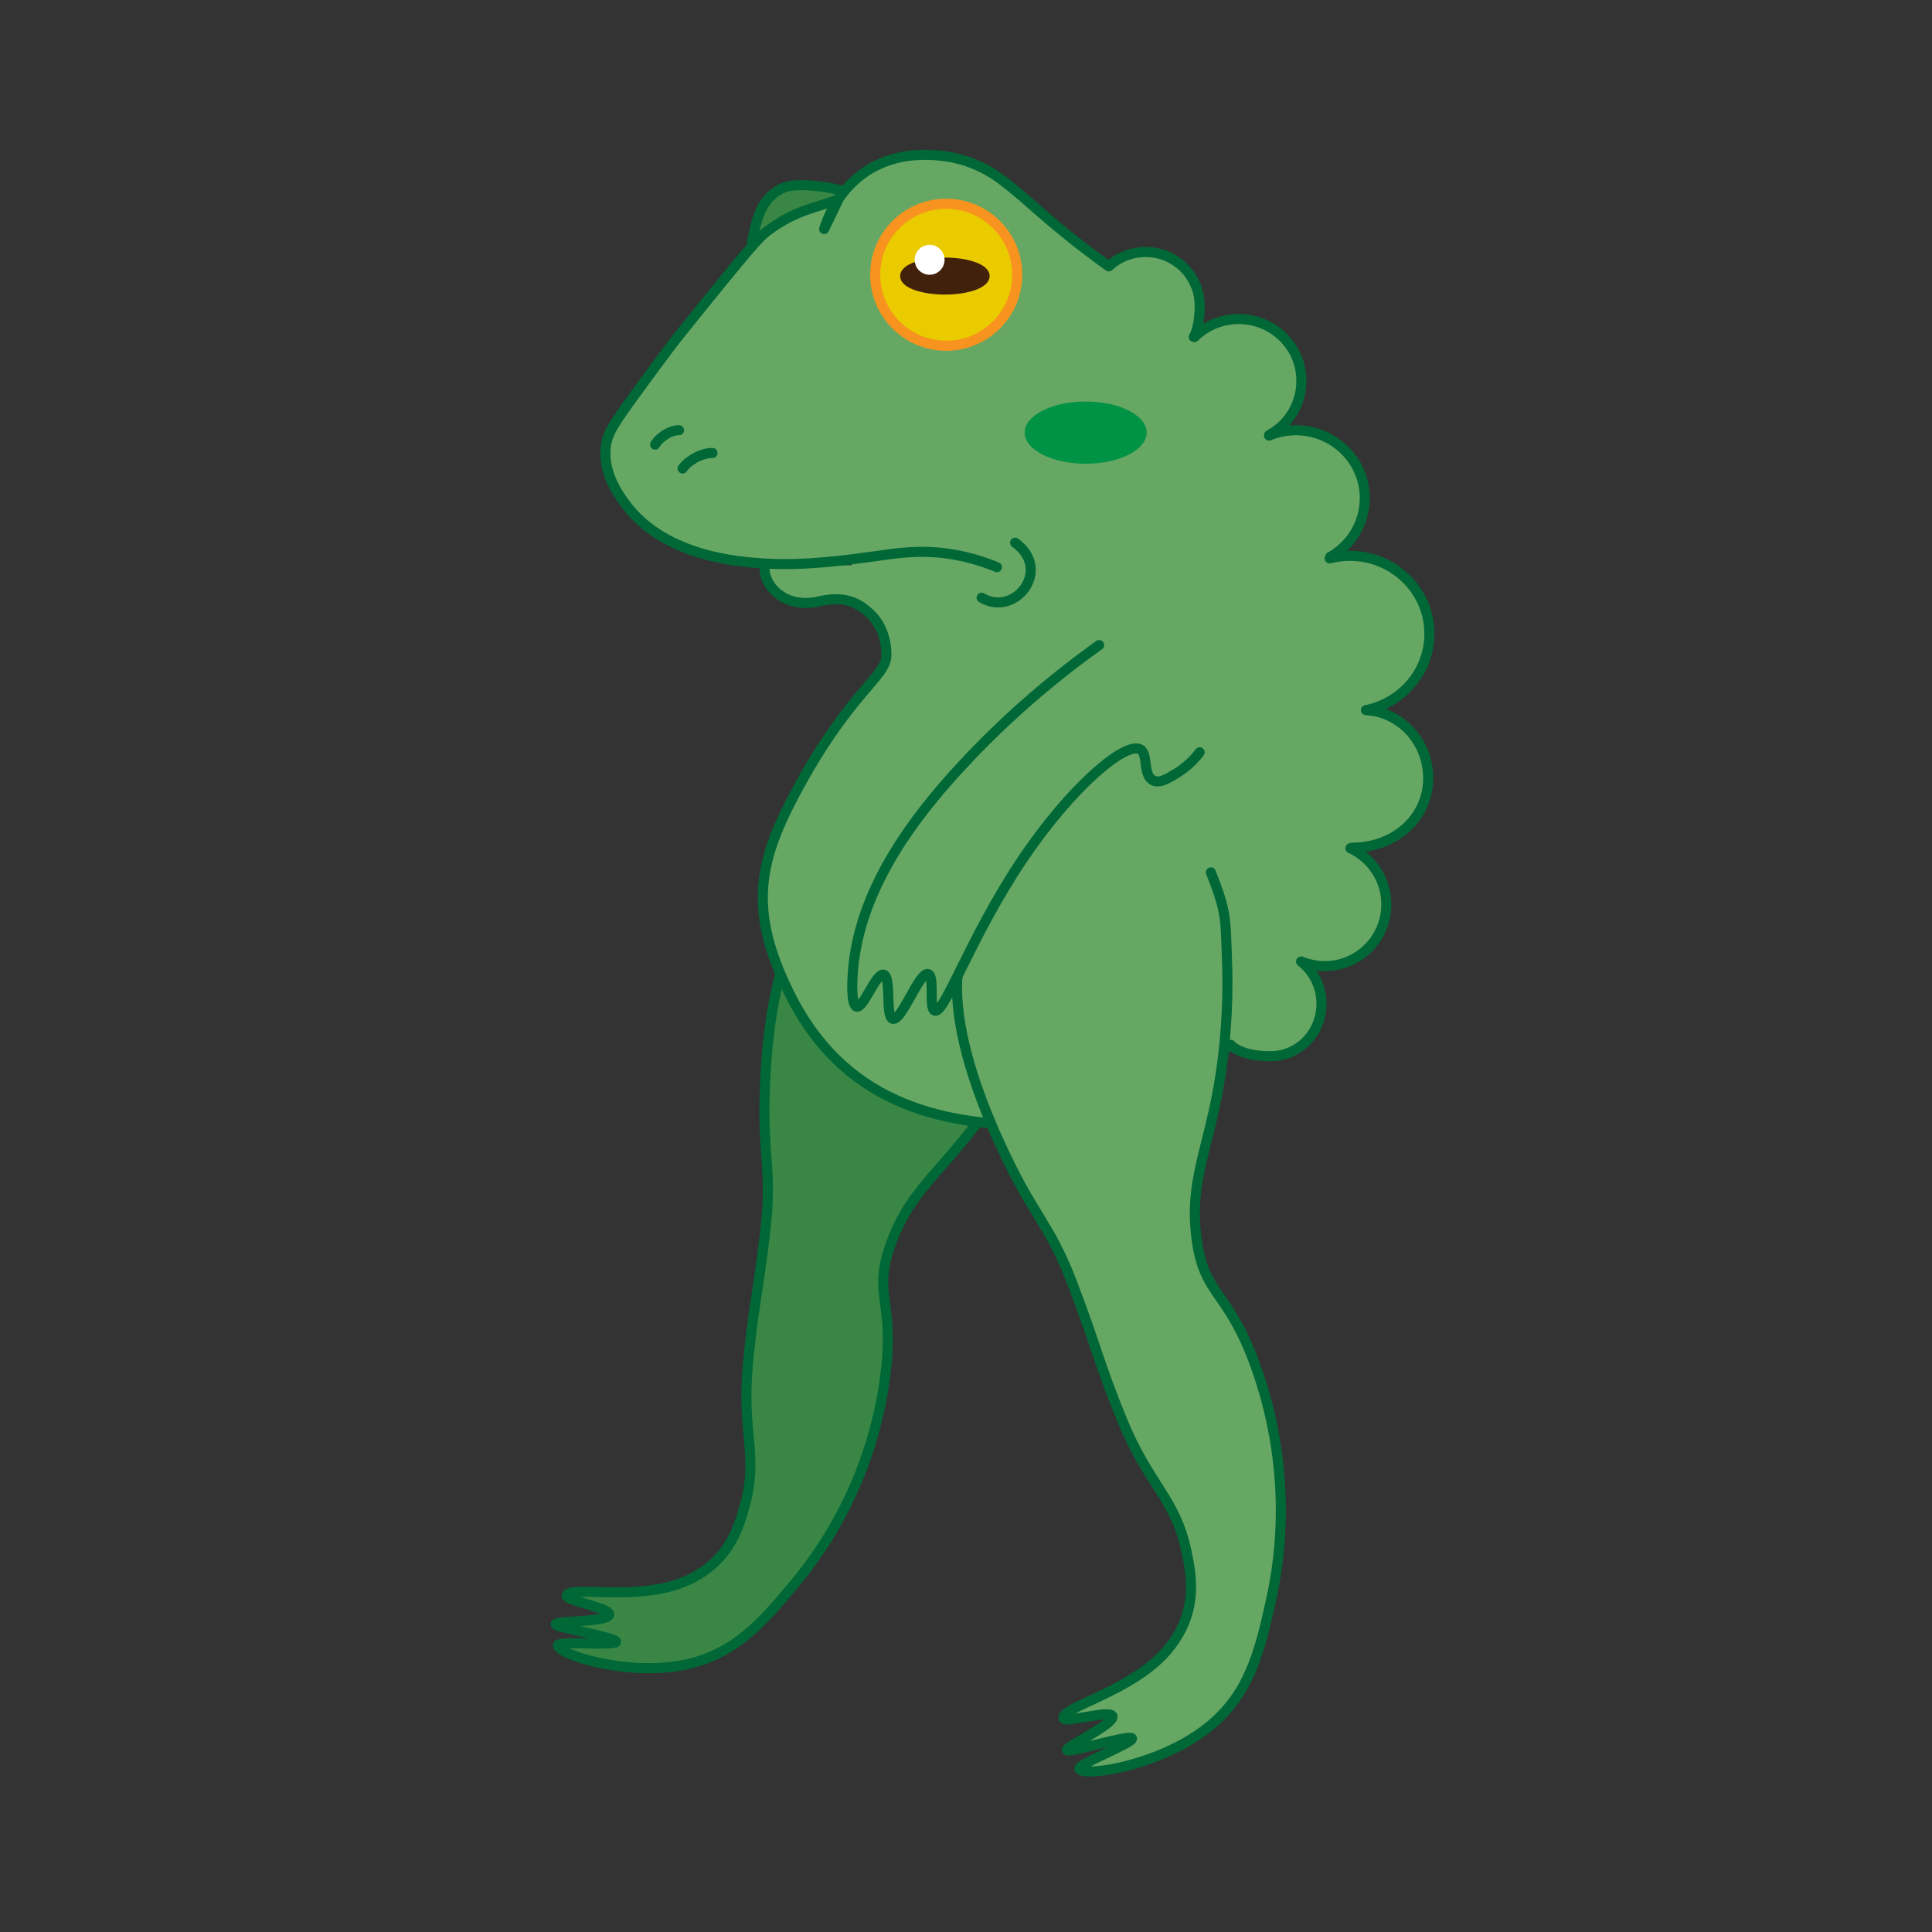 <?xml version="1.0" encoding="utf-8"?>
<!-- Generator: Adobe Illustrator 26.3.1, SVG Export Plug-In . SVG Version: 6.00 Build 0)  -->
<svg version="1.1" id="Layer_1" xmlns="http://www.w3.org/2000/svg" xmlns:xlink="http://www.w3.org/1999/xlink" x="0px" y="0px"
	 viewBox="0 0 1920 1920" style="enable-background:new 0 0 1920 1920;" xml:space="preserve">
<rect x="0" y="0" width="1920" height="1920" fill="#333333" stroke="none"/>
<g id="Layer_2_00000177443050083811949560000014839089087782866067_">
	
		<path id="Arm_00000164504977569757240790000018196698075452906134_" style="fill:#3A8745;stroke:#006837;stroke-width:10;stroke-linecap:round;stroke-linejoin:round;stroke-miterlimit:10;" d="
		M881.256,670.154c-25.555,73.659-37.295,137.263-43.051,184.928c-7.091,58.694-11.158,143.434,26.196,212.732
		c8.914,16.534,22.541,36.552,27.946,34.939c7.017-2.09-3.844-39.334,3.855-41.59
		c7.67-2.248,24.904,32.83,32.488,30.673c8.948-2.554-5.742-54.176,3.089-56.702
		c6.81-1.95,19.951,27.459,26.301,25.94c10.091-2.428-13.156-79.271-15.756-170.857
		c-2.562-90.454,16.068-158.177,32.447-159.151c9.174-0.546,16.725,19.883,28.271,17.764
		c6.863-1.263,10.502-9.64,14.516-18.906c5.385-12.417,6.609-23.368,6.783-30.63"/>
	
		<path id="BG_Leg" style="fill:#3A8745;stroke:#006837;stroke-width:10;stroke-linecap:round;stroke-linejoin:round;stroke-miterlimit:10;" d="
		M997.893,1076.91c-52.388,83.177-89.493,97.141-111.936,157.364c-20.692,55.511,5.811,57.148-7.653,143.277
		c-5.552,35.525-22.828,116.988-87.92,195.478c-33.148,39.966-62.087,73.721-116.124,82.523
		c-55.95,9.112-119.455-11.668-119.856-20.273c-0.232-4.961,59.129,0.863,57.836-3.894
		c-1.238-4.54-59.625-13.804-60.097-17.189c-0.504-3.607,51.501-1.868,53.301-9.592
		c1.53-6.564-43.034-13.852-42.291-18.82c1.559-10.493,68.51,5.832,115.757-13.384
		c45.7-18.578,55.298-55.012,61.206-76.101c13.826-49.331-2.934-71.834,2.93-137.786
		c5.206-58.526,10.105-71.12,17.525-135.462c7.582-65.71-4.552-72.022,0.282-157.09
		c4.022-70.729,17.966-123.056,38.005-154.264c27.588-42.962,87.553-91.54,159.602-69.053
		c27.394,8.549,50.95,28.617,66.983,55.241c22.324,37.07,24.554,78.804,7.611,114.813
		C1024.216,1031.492,1012.704,1053.356,997.893,1076.91z"/>
	<path style="fill:#3A8745;stroke:#006837;stroke-width:10;stroke-linecap:round;stroke-linejoin:round;stroke-miterlimit:10;" d="
		M746.125,248.08c5.28-32.03,10.7-52.3,33.28-61.81c13.63-5.74,54.25,0.79,60.62,4.75"/>
	<ellipse style="fill:#67A764;" cx="916.696" cy="562.48" rx="70.73" ry="16.05"/>
	<g id="Body">
		<path style="fill:#67A764;stroke:#006837;stroke-width:10;stroke-linecap:round;stroke-linejoin:round;stroke-miterlimit:10;" d="
			M760.795,560.73c-5.34,13.83,13.58,46.09,53.49,36.85c26.11-6.04,39.26,2.18,49.92,11.89c15.63,14.25,17.05,35.49,16.64,42.79
			c-1.19,21.39-38.04,36.84-91.53,137.88c-36.41,68.79-44.77,116.38-4.75,197.32c52.31,105.79,145.02,130.75,243.68,130.75
			c84.26,0,149.13-40.79,194.95-79.88l-0.01,0.24c9.48,9.1,27.72,11.54,41.64,11.01c27.83-1.06,49.5-25.3,48.4-54.13
			c-0.63-16.41-8.49-30.77-20.28-39.9l0.37-0.03c7.17,2.96,15.03,4.59,23.26,4.59c33.77,0,61.14-27.46,61.14-61.33
			c0-24.78-14.65-46.13-35.74-55.8l1.27-0.55c45.16,0,76.07-31.52,76.07-68.94c0-35.95-26.76-65.36-60.58-67.62
			l-1.29-0.14c35.99-7.21,63.06-38.45,63.06-75.88c0-42.77-35.35-77.45-78.96-77.45c-6.96,0-13.72,0.88-20.15,2.54
			l0.45-1.36c20.66-11.61,34.47-33.5,34.47-58.58c0-37.24-30.69-67.42-68.54-67.42c-9.47,0-18.48,1.89-26.68,5.3l0.12-0.54
			c19.42-10.39,32.09-30.65,32.09-53.95c0-33.88-27.9-61.35-62.32-61.35c-17.21,0-32.79,6.87-44.07,17.97l-0.59-0.14
			c4.49-7.84,5.94-21.23,5.94-30.91c0-29.54-23.95-53.49-53.49-53.49c-14.27,0-27.26,5.15-36.85,14.26
			c-59.43-42.79-76.07-63-105.79-85.58c-24.32-18.49-52.42-26.85-85.68-24.97c-24.74,1.39-42.15,11.48-46.3,13.99
			c-31.51,19.04-42.31,50.22-45.14,59.47l14.26-29.48c-21.65,8.3-42.53,10.21-70.73,31.5c-7.61,5.74-14.38,12.23-90.34,106.98
			c0,0-7.63,9.51-38.04,51.11c-24.87,34.03-30.5,42.94-32.09,55.87c-3.32,26.99,13.64,49.52,20.21,58.24
			c39.42,52.35,114.42,56.78,139.07,58.24c38.43,2.27,81.32-3.61,106.98-7.13c21.71-2.98,44.95-7.16,76.07-2.38
			c20.04,3.08,35.98,8.75,46.36,13.08"/>
	</g>
	
		<circle style="fill:#EACB00;stroke:#F7931E;stroke-width:10;stroke-linecap:round;stroke-miterlimit:10;" cx="940.316" cy="273.05" r="70.57"/>
	
		<ellipse style="fill:#42210B;stroke:#42210B;stroke-width:8;stroke-linecap:round;stroke-miterlimit:10;" cx="939.005" cy="274.36" rx="40.51" ry="14.38"/>
	<path style="fill:none;stroke:#006837;stroke-width:10;stroke-linecap:round;stroke-miterlimit:10;" d="M1008.806,539.3
		c37.45,27.15-0.45,74.46-33.28,54.68"/>
	
		<path id="FG_Leg_00000163034737420916978440000013004614799900275613_" style="fill:#67A764;stroke:#006837;stroke-width:10;stroke-linecap:round;stroke-linejoin:round;stroke-miterlimit:10;" d="
		M1203.369,866.953c15.653,39.718,14.436,45.247,16,86.775c0.811,21.678,0.625,47.458-1.869,76.351
		c-8.8,102.079-36.732,132.37-28.622,199.079c7.473,61.499,33.023,50.727,62.04,137.492
		c11.964,35.783,35.154,119.962,12.232,223.552c-11.67,52.743-22.425,97.742-68.666,131.057
		c-47.883,34.498-117.277,44.563-121.804,36.696c-2.609-4.53,55.677-26.645,52.169-30.495
		c-3.347-3.669-62.385,14.772-64.464,11.837c-2.214-3.141,47.227-25.664,45.176-33.714
		c-1.747-6.847-46.898,7.027-48.611,2.043c-3.618-10.541,66.833-26.366,101.716-66.264
		c33.736-38.593,25.1-77.111,20.448-99.564c-10.902-52.541-37.429-65.793-63.798-130.163
		c-23.392-57.117-24.907-71.166-49.039-134.76c-24.649-64.936-39.043-65.208-75.602-146.972
		c-30.388-67.98-42.629-123.386-38.972-161.854"/>
	<path id="Nostril" style="fill:none;stroke:#006837;stroke-width:10;stroke-linecap:round;stroke-miterlimit:10;" d="
		M678.356,465.6c4.76-7.13,17.83-15.45,29.72-15.45"/>
	
		<path id="Arm" style="fill:#67A764;stroke:#006837;stroke-width:10;stroke-linecap:round;stroke-linejoin:round;stroke-miterlimit:10;" d="
		M1092.327,641.069c-63.445,45.299-109.809,90.404-142.073,125.953c-39.734,43.775-92.069,110.55-101.677,188.686
		c-2.291,18.642-2.756,42.854,2.588,44.663c6.925,2.342,19.612-34.327,27.201-31.705
		c7.563,2.605,1.336,41.19,8.767,43.817c8.775,3.103,26.646-47.511,35.314-44.464
		c6.673,2.347,0.398,33.944,6.451,36.371c9.641,3.867,35.116-72.273,85.973-148.485
		c50.22-75.266,104.584-119.739,118.512-111.06c7.798,4.864,2.146,25.884,12.789,30.839
		c6.328,2.945,14.14-1.792,22.777-7.025c11.572-7.016,18.912-15.242,23.253-21.061"/>
	
		<path id="Nostril_00000041981766208669398690000011905696832833574567_" style="fill:none;stroke:#006837;stroke-width:10;stroke-linecap:round;stroke-miterlimit:10;" d="
		M651.025,441.83c3.8-6.6,14.26-14.3,23.77-14.3"/>
	<circle style="fill:#FFFFFF;" cx="923.826" cy="258.18" r="14.86"/>
	<ellipse style="fill:#009245;" cx="1078.946" cy="429.94" rx="60.62" ry="30.91"/>
</g>
</svg>
